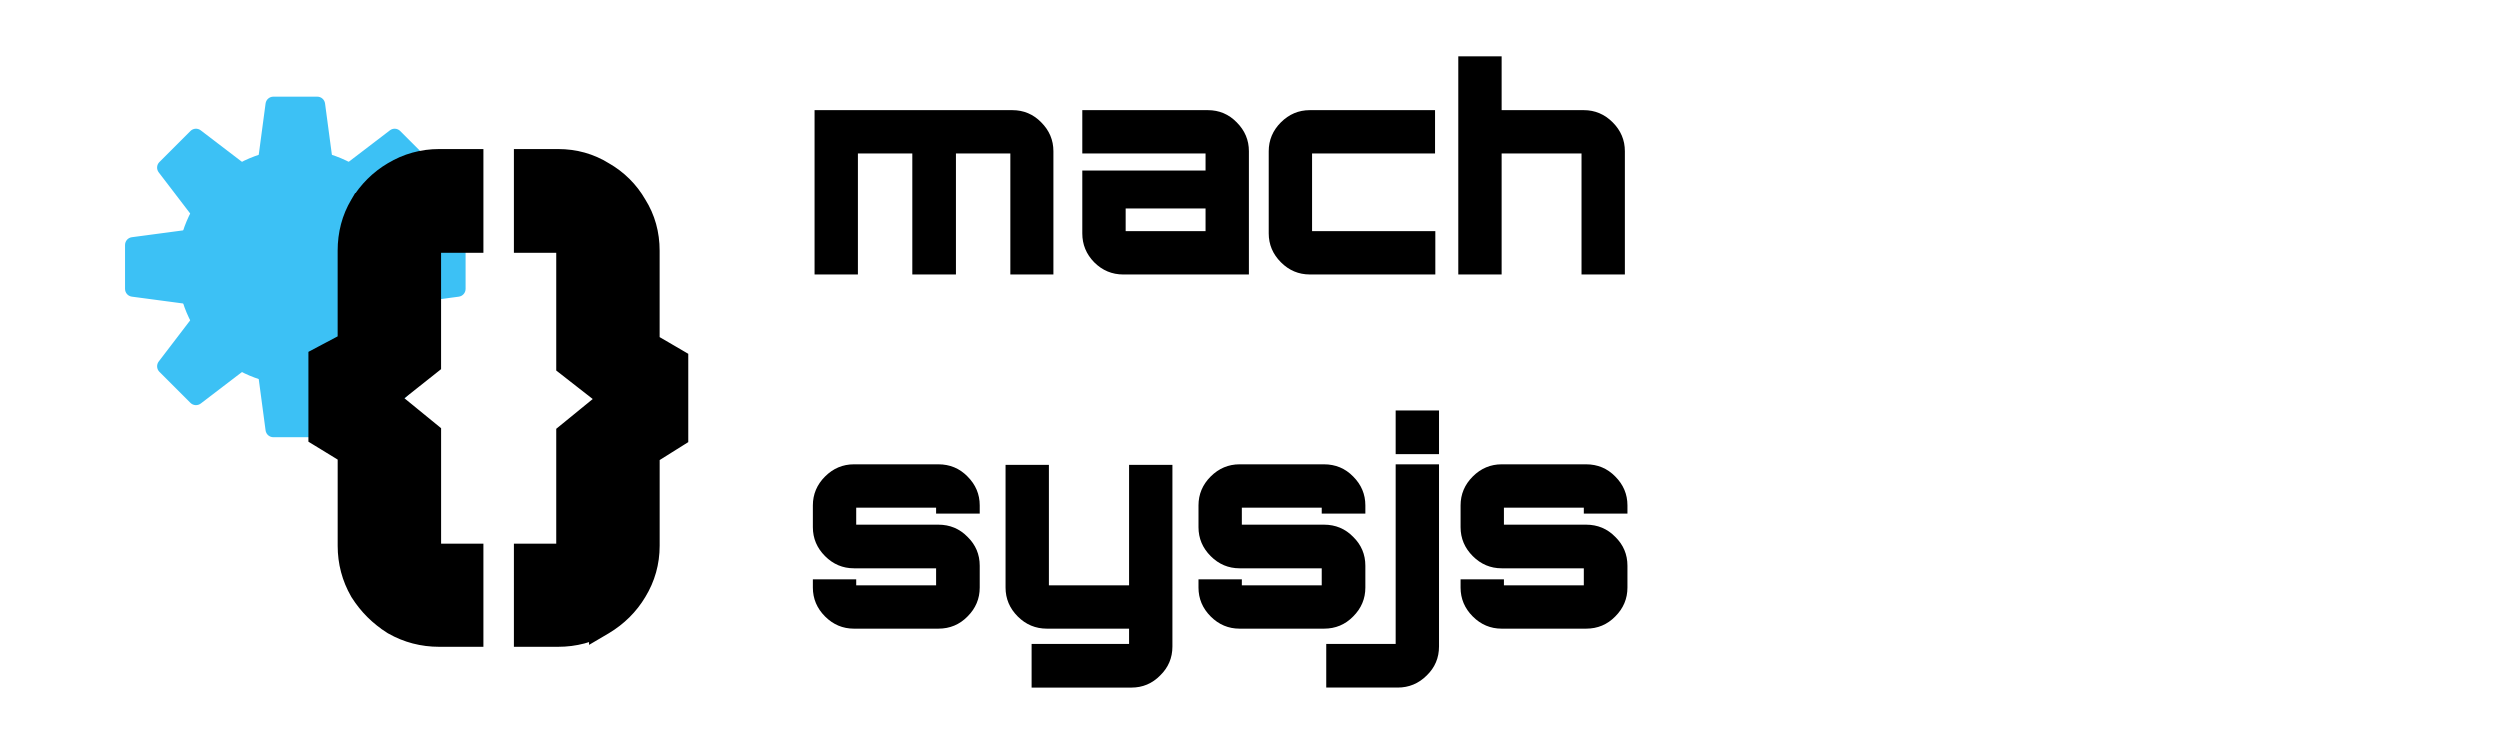<?xml version="1.0" encoding="UTF-8" standalone="no"?>
<!-- Created with Inkscape (http://www.inkscape.org/) -->

<svg
   width="400"
   height="120"
   viewBox="0 0 105.833 31.75"
   version="1.1"
   id="svg107616"
   inkscape:version="1.1.1 (3bf5ae0d25, 2021-09-20)"
   sodipodi:docname="sysjs-full-light.svg"
   xmlns:inkscape="http://www.inkscape.org/namespaces/inkscape"
   xmlns:sodipodi="http://sodipodi.sourceforge.net/DTD/sodipodi-0.dtd"
   xmlns="http://www.w3.org/2000/svg"
   xmlns:svg="http://www.w3.org/2000/svg">
  <sodipodi:namedview
     id="namedview107618"
     pagecolor="#ffffff"
     bordercolor="#666666"
     borderopacity="1.0"
     inkscape:pageshadow="2"
     inkscape:pageopacity="0"
     inkscape:pagecheckerboard="true"
     inkscape:document-units="mm"
     showgrid="true"
     units="px"
     inkscape:object-nodes="true"
     gridtolerance="10000"
     guidetolerance="10000"
     inkscape:snap-page="false"
     inkscape:snap-grids="false"
     inkscape:snap-to-guides="false"
     inkscape:snap-smooth-nodes="true"
     inkscape:snap-midpoints="true"
     inkscape:zoom="8.7988368"
     inkscape:cx="33.754462"
     inkscape:cy="88.875384"
     inkscape:window-width="3840"
     inkscape:window-height="2066"
     inkscape:window-x="-11"
     inkscape:window-y="-11"
     inkscape:window-maximized="1"
     inkscape:current-layer="layer1">
    <inkscape:grid
       type="xygrid"
       id="grid111742"
       empspacing="10"
       snapvisiblegridlinesonly="true"
       visible="true"
       enabled="true"
       dotted="true" />
    <sodipodi:guide
       position="0,31.75"
       orientation="0,400"
       id="guide113514" />
    <sodipodi:guide
       position="105.833,31.75"
       orientation="120,0"
       id="guide113516" />
    <sodipodi:guide
       position="105.833,0"
       orientation="0,-400"
       id="guide113518" />
    <sodipodi:guide
       position="0,0"
       orientation="-120,0"
       id="guide113520" />
  </sodipodi:namedview>
  <defs
     id="defs107613">
    <clipPath
       id="clip0_17_168">
      <rect
         width="24"
         height="24"
         fill="white"
         id="rect119280" />
    </clipPath>
    <clipPath
       id="clip0_45_53">
      <rect
         width="24"
         height="24"
         fill="white"
         id="rect132054" />
    </clipPath>
    <clipPath
       id="clip0_2_216">
      <rect
         width="51"
         height="24"
         fill="white"
         id="rect142552" />
    </clipPath>
  </defs>
  <g
     inkscape:label="Layer 1"
     inkscape:groupmode="layer"
     id="layer1">
    <g
       aria-label="mach
sysjs"
       id="text116068"
       style="font-size:11.994px;font-family:Orbitron;-inkscape-font-specification:Orbitron;stroke-width:0.265">
      <path
         d="m 42.855,4.663 q 0.72,0 1.223,0.516 0.516,0.516 0.516,1.223 V 11.62 H 42.771 V 6.498 H 40.468 V 11.62 H 38.621 V 6.498 H 36.318 V 11.62 H 34.483 V 4.663 Z"
         style="-inkscape-font-specification:'Orbitron Heavy'"
         id="path846" />
      <path
         d="m 51.131,4.663 q 0.72,0 1.223,0.516 0.516,0.516 0.516,1.223 v 5.218 h -5.314 q -0.72,0 -1.235,-0.516 -0.504,-0.516 -0.504,-1.223 V 7.218 h 5.218 V 6.498 H 45.817 V 4.663 Z m -0.096,5.122 v -0.96 h -3.382 v 0.96 z"
         style="-inkscape-font-specification:'Orbitron Heavy'"
         id="path848" />
      <path
         d="m 60.75,6.498 h -5.206 v 3.286 h 5.218 v 1.835 h -5.314 q -0.708,0 -1.223,-0.516 -0.516,-0.516 -0.516,-1.223 v -3.478 q 0,-0.708 0.516,-1.223 0.516,-0.516 1.223,-0.516 h 5.302 z"
         style="-inkscape-font-specification:'Orbitron Heavy'"
         id="path850" />
      <path
         d="m 67.047,4.663 q 0.708,0 1.223,0.516 0.516,0.516 0.516,1.223 V 11.62 H 66.951 V 6.498 H 63.569 V 11.62 H 61.734 V 2.384 h 1.835 v 2.279 z"
         style="-inkscape-font-specification:'Orbitron Heavy'"
         id="path852" />
      <path
         d="m 41.475,21.395 v 0.348 h -1.847 v -0.252 h -3.382 v 0.72 h 3.478 q 0.732,0 1.235,0.516 0.516,0.504 0.516,1.223 v 0.924 q 0,0.708 -0.516,1.223 -0.504,0.516 -1.235,0.516 H 36.15 q -0.708,0 -1.223,-0.516 -0.516,-0.516 -0.516,-1.223 V 24.526 h 1.835 v 0.252 h 3.382 V 24.058 H 36.15 q -0.708,0 -1.223,-0.516 -0.516,-0.516 -0.516,-1.223 v -0.924 q 0,-0.708 0.516,-1.223 0.516,-0.516 1.223,-0.516 h 3.574 q 0.732,0 1.235,0.516 0.516,0.516 0.516,1.223 z"
         style="-inkscape-font-specification:'Orbitron Heavy'"
         id="path854" />
      <path
         d="m 49.632,27.369 q 0,0.72 -0.516,1.223 -0.504,0.516 -1.223,0.516 h -4.222 v -1.847 h 4.126 v -0.648 h -3.478 q -0.72,0 -1.235,-0.516 -0.516,-0.516 -0.516,-1.223 v -5.194 h 1.835 v 5.098 h 3.394 v -5.098 h 1.835 z"
         style="-inkscape-font-specification:'Orbitron Heavy'"
         id="path856" />
      <path
         d="m 57.8,21.395 v 0.348 h -1.847 v -0.252 h -3.382 v 0.72 h 3.478 q 0.732,0 1.235,0.516 0.516,0.504 0.516,1.223 v 0.924 q 0,0.708 -0.516,1.223 -0.504,0.516 -1.235,0.516 h -3.574 q -0.708,0 -1.223,-0.516 -0.516,-0.516 -0.516,-1.223 V 24.526 h 1.835 v 0.252 h 3.382 v -0.72 h -3.478 q -0.708,0 -1.223,-0.516 -0.516,-0.516 -0.516,-1.223 v -0.924 q 0,-0.708 0.516,-1.223 0.516,-0.516 1.223,-0.516 h 3.574 q 0.732,0 1.235,0.516 0.516,0.516 0.516,1.223 z"
         style="-inkscape-font-specification:'Orbitron Heavy'"
         id="path858" />
      <path
         d="m 59.083,17.377 h 1.835 v 1.847 h -1.835 z m 1.835,2.279 v 7.712 q 0,0.72 -0.516,1.223 -0.516,0.516 -1.235,0.516 h -3.023 v -1.847 h 2.939 v -7.604 z"
         style="-inkscape-font-specification:'Orbitron Heavy'"
         id="path860" />
      <path
         d="m 68.895,21.395 v 0.348 h -1.847 v -0.252 h -3.382 v 0.72 h 3.478 q 0.732,0 1.235,0.516 0.516,0.504 0.516,1.223 v 0.924 q 0,0.708 -0.516,1.223 -0.504,0.516 -1.235,0.516 h -3.574 q -0.708,0 -1.223,-0.516 -0.516,-0.516 -0.516,-1.223 V 24.526 h 1.835 v 0.252 h 3.382 v -0.72 h -3.478 q -0.708,0 -1.223,-0.516 -0.516,-0.516 -0.516,-1.223 v -0.924 q 0,-0.708 0.516,-1.223 0.516,-0.516 1.223,-0.516 h 3.574 q 0.732,0 1.235,0.516 0.516,0.516 0.516,1.223 z"
         style="-inkscape-font-specification:'Orbitron Heavy'"
         id="path862" />
    </g>
    <g
       style="fill:none"
       id="g154143"
       transform="matrix(1.109,0,0,1.109,4.184,2.983)">
      <path
         d="M 6.663,1 C 6.512,1 6.385,1.111 6.365,1.26 l -0.32,2.4 C 6.021,3.84 6.161,4 6.343,4 h 2.315 C 8.839,4 8.979,3.84 8.955,3.66 l -0.32,-2.4 C 8.615,1.111 8.488,1 8.337,1 Z"
         fill="#3cc1f5"
         id="path154107" />
      <path
         d="m 8.337,14 c 0.15,0 0.278,-0.111 0.297,-0.26 l 0.32,-2.4 C 8.979,11.16 8.839,11 8.657,11 h -2.315 c -0.181,0 -0.321,0.16 -0.297,0.34 l 0.32,2.4 C 6.385,13.889 6.512,14 6.663,14 Z"
         fill="#3cc1f5"
         id="path154109" />
      <path
         d="M 14,6.663 C 14,6.512 13.889,6.385 13.74,6.365 l -2.4,-0.32 C 11.16,6.021 11,6.161 11,6.343 v 2.315 c 0,0.181 0.16,0.321 0.34,0.297 l 2.4,-0.32 C 13.889,8.615 14,8.488 14,8.337 Z"
         fill="#3cc1f5"
         id="path154111" />
      <path
         d="m 1,8.337 c 0,0.15 0.111,0.278 0.26,0.297 l 2.4,0.32 C 3.84,8.979 4,8.839 4,8.657 V 6.343 C 4,6.161 3.84,6.021 3.66,6.045 l -2.4,0.32 C 1.111,6.385 1,6.512 1,6.663 Z"
         fill="#3cc1f5"
         id="path154113" />
      <path
         d="M 11.504,2.312 C 11.398,2.205 11.229,2.194 11.11,2.286 L 9.186,3.756 C 9.042,3.867 9.028,4.078 9.157,4.207 l 1.637,1.637 c 0.128,0.128 0.34,0.114 0.451,-0.03 L 12.714,3.89 C 12.806,3.771 12.795,3.602 12.688,3.496 Z"
         fill="#3cc1f5"
         id="path154115" />
      <path
         d="m 3.496,12.688 c 0.106,0.106 0.275,0.117 0.394,0.026 L 5.814,11.244 C 5.958,11.133 5.972,10.921 5.843,10.793 L 4.207,9.156 C 4.078,9.028 3.867,9.042 3.756,9.186 L 2.286,11.11 c -0.091,0.119 -0.08,0.288 0.026,0.394 z"
         fill="#3cc1f5"
         id="path154117" />
      <path
         d="m 12.688,11.504 c 0.106,-0.106 0.117,-0.275 0.026,-0.394 L 11.244,9.186 C 11.133,9.042 10.921,9.028 10.793,9.156 l -1.637,1.637 c -0.128,0.128 -0.114,0.34 0.03,0.451 l 1.923,1.471 c 0.119,0.091 0.288,0.08 0.394,-0.026 z"
         fill="#3cc1f5"
         id="path154119" />
      <path
         d="M 2.312,3.496 C 2.205,3.602 2.194,3.771 2.286,3.89 l 1.471,1.923 c 0.11,0.144 0.322,0.158 0.45,0.03 L 5.843,4.207 C 5.972,4.078 5.958,3.867 5.814,3.756 L 3.89,2.286 C 3.771,2.194 3.602,2.205 3.496,2.312 Z"
         fill="#3cc1f5"
         id="path154121" />
      <circle
         cx="7.5"
         cy="7.5"
         r="4.5"
         fill="#3cc1f5"
         id="circle154123" />
      <path
         d="m 11.277,21.046 0.009,0.006 0.009,0.005 c 0.521,0.296 1.089,0.443 1.696,0.443 h 0.689 0.5 v -0.5 -1.936 -0.5 h -0.5 -0.689 c -0.12,0 -0.218,-0.035 -0.312,-0.115 -0.081,-0.093 -0.114,-0.189 -0.114,-0.306 v -4.014 -0.237 l -0.184,-0.15 -1.514,-1.236 1.508,-1.196 0.189,-0.15 V 10.918 6.881 c 0,-0.123 0.037,-0.206 0.114,-0.283 l -0.352,-0.355 0.352,0.355 c 0.102,-0.102 0.2,-0.138 0.313,-0.138 h 0.689 0.5 v -0.5 V 4 3.5 h -0.5 -0.689 c -0.612,0 -1.184,0.158 -1.705,0.472 -0.5,0.295 -0.906,0.701 -1.216,1.208 l -10e-5,-2e-5 -0.003,0.005 C 9.764,5.693 9.616,6.263 9.616,6.881 V 10.451 L 8.766,10.901 8.5,11.042 v 0.301 2.267 0.28 l 0.239,0.146 0.878,0.538 v 3.569 c 0,0.605 0.149,1.171 0.447,1.689 l 0.005,0.009 0.006,0.009 c 0.309,0.488 0.712,0.888 1.202,1.195 z M 16.344,21 v 0.5 h 0.5 0.689 c 0.607,0 1.171,-0.147 1.679,-0.447 v 10e-5 l 0.005,-0.003 c 0.509,-0.307 0.918,-0.711 1.215,-1.209 0.317,-0.519 0.476,-1.089 0.476,-1.699 V 14.595 L 21.765,14.057 22,13.91 v -0.277 -2.243 -0.287 L 21.752,10.958 20.907,10.466 V 6.881 c 0,-0.62 -0.156,-1.191 -0.476,-1.699 C 20.136,4.671 19.728,4.266 19.214,3.972 18.707,3.656 18.142,3.5 17.533,3.5 h -0.689 -0.5 v 0.5 1.96 0.5 h 0.5 0.689 c 0.112,0 0.193,0.034 0.274,0.122 l 0.015,0.016 0.016,0.015 c 0.088,0.081 0.122,0.16 0.122,0.268 v 4.085 0.244 l 0.192,0.15 1.502,1.173 -1.51,1.233 -0.184,0.15 v 0.237 3.99 c 0,0.11 -0.035,0.205 -0.138,0.306 -0.077,0.077 -0.163,0.114 -0.289,0.114 h -0.689 -0.5 v 0.5 z"
         fill="#000000"
         stroke="#000000"
         id="path154125" />
    </g>
  </g>
</svg>
